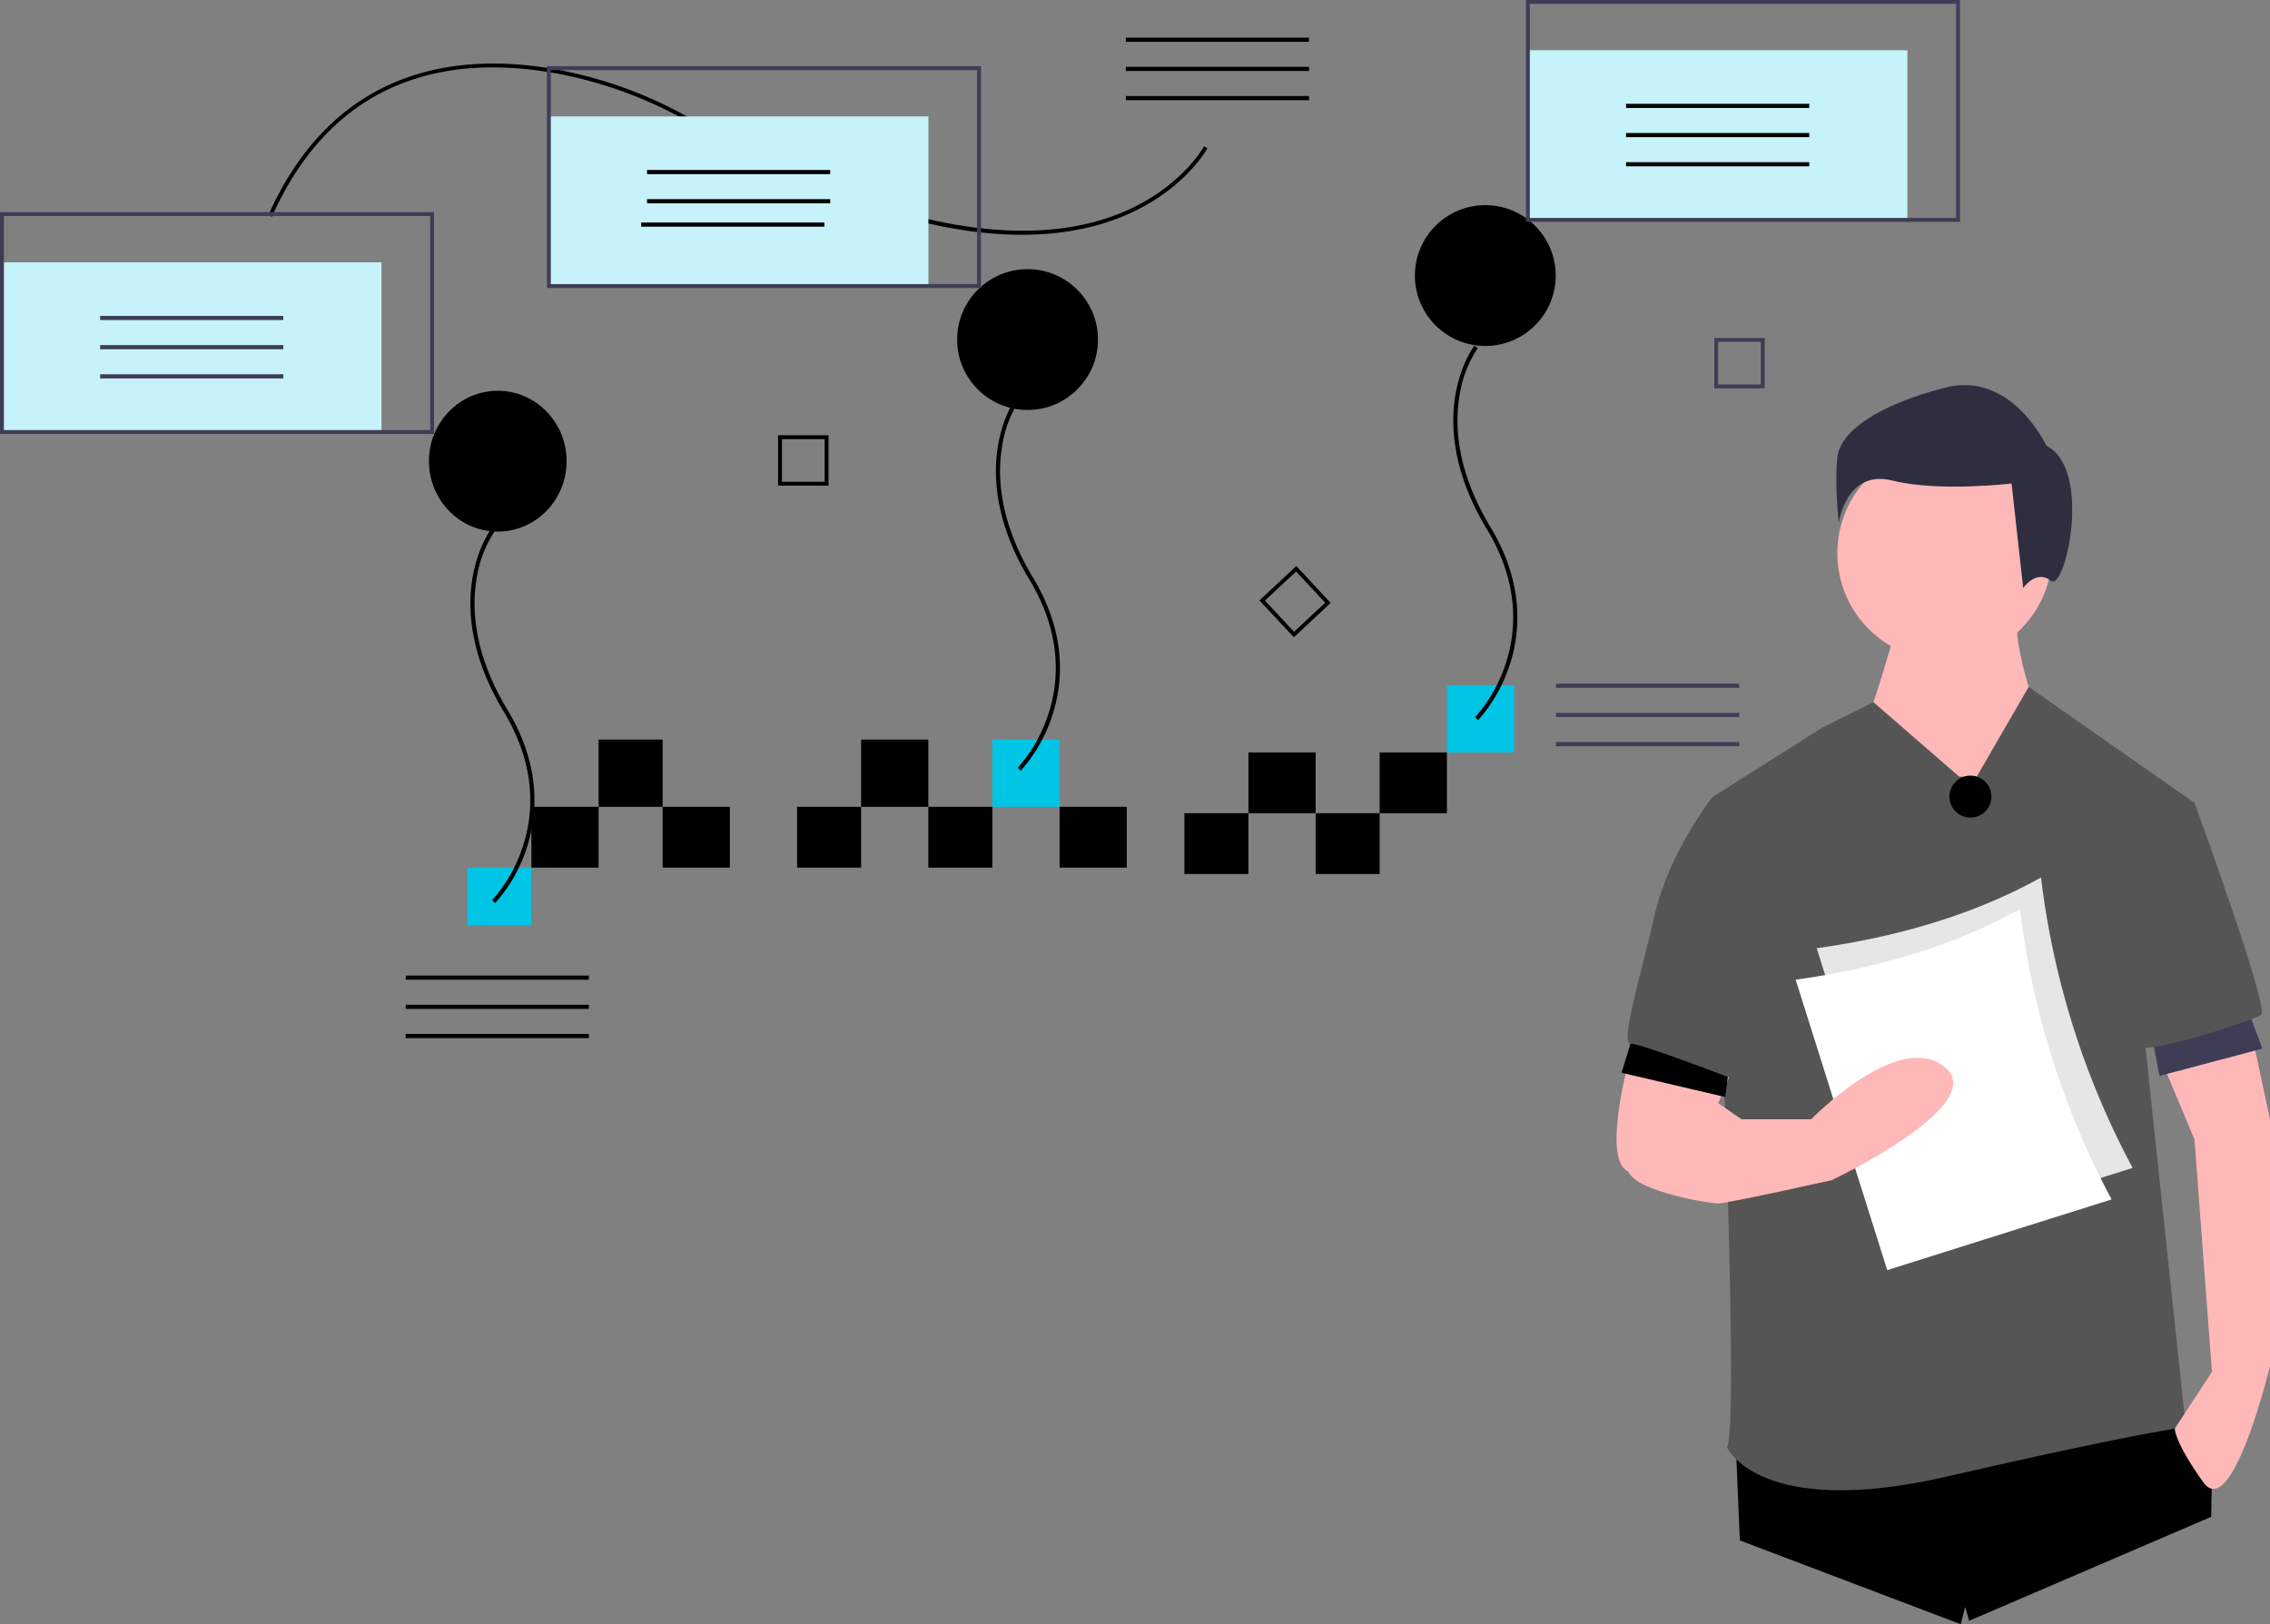 <svg xmlns="http://www.w3.org/2000/svg" width="604.129" height="432.367" viewBox="0 0 604.129 432.367"><rect x="0" y="0" width="604.129" height="432.367" fill="#808080" stroke="none"/><path d="M1018.5,743.669l-.052,2.515-.14,7.474-38.441,16.523-25.962,11.157-1.093-3.661-1.16,4.572-58.784-22.3-.911-21.532v-.005l-.2-4.785,115.157-7.731,2.259,3.46.445.687Z" transform="translate(-429.83 -349.882)"/><path d="M981.084,349.091s-7.728,27.822-9.274,27.822,14.684,21.639,14.684,21.639l23.958,13.138,8.5-35.55s-7.728-19.321-6.182-29.367Z" transform="translate(-475.876 -184.06)" fill="#ffb8b8"/><circle cx="28.595" cy="28.595" r="28.595" transform="translate(488.978 118.661)" fill="#ffb8b8"/><path d="M960.015,409.571l-22.846-19.841-13.476,6.7-29.368,18.548s7.728,166.931,3.864,173.114c0,0,8.5,19.321,58.735,7.728s63.372-13.138,63.372-13.138l-10.82-102.013,13.138-64.145-44.131-30.86-13.831,23.9Z" transform="translate(-438.578 -202.808)" fill="#555"/><path d="M851.251,557.138s-11.592,36.323-3.091,40.187a26.591,26.591,0,0,0,15.457,2.318l13.138-31.686Z" transform="translate(-414.825 -285.457)" fill="#ffb8b8"/><path d="M1143.66,545.2l6.955,32.459v65.691s-10.047,41.733-17.775,30.913-7.569-14.246-7.569-14.246l9.887-15.122-4.637-61.826L1118.2,553.578Z" transform="translate(-546.487 -279.704)" fill="#ffb8b8"/><path d="M1013.876,246.7s-9.274-20.094-27.049-15.457-27.822,11.592-28.595,18.548.386,17.389.386,17.389,1.932-14.3,14.3-11.206,31.686.773,31.686.773l3.091,27.822s3.478-5.023,7.342-1.932S1026.24,252.885,1013.876,246.7Z" transform="translate(-469.253 -128.041)" fill="#2f2e41"/><path d="M1104.09,519.145l2.8,14.533,27.392-7.267L1129.249,513Z" transform="translate(-532.174 -247.265)" fill="#3f3d56"/><path d="M837.481,523.987l-4.367,14.141,27.59,6.465,1.868-14.206Z" transform="translate(-401.563 -252.563)"/><path d="M1107.028,442.257,1124.8,443.8s20.094,54.871,17.775,56.417-30.14,10.82-34,8.5S1107.028,442.257,1107.028,442.257Z" transform="translate(-540.769 -230.084)" fill="#555"/><path d="M879.519,443.8l-6.183-1.546s-11.592,14.684-15.457,31.686-9.274,34-6.183,34,30.913,10.82,30.913,10.82Z" transform="translate(-417.59 -230.084)" fill="#555"/><circle cx="5.59" cy="5.59" r="5.59" transform="translate(518.815 206.479)"/><path d="M1031.952,560.922l-59.708,18.823-24.372-77.3q34.51-4.839,59.708-18.823A218.967,218.967,0,0,0,1031.952,560.922Z" transform="translate(-464.388 -250.022)" fill="#e6e6e6"/><path d="M1021.157,577.109l-59.709,18.823-24.367-77.3q34.51-4.839,59.709-18.823A219.072,219.072,0,0,0,1021.157,577.109Z" transform="translate(-459.186 -257.824)" fill="#fff"/><path d="M857.668,584.129s-9.274,17-6.955,22.412,21.639,8.5,23.958,8.5,30.14-6.183,30.14-6.183,42.506-20.094,30.14-30.14S899.4,592.63,899.4,592.63H880.852l-10.047-6.955Z" transform="translate(-417.377 -294.673)" fill="#ffb8b8"/><rect width="101.009" height="45.152" transform="translate(0.518 69.843)" fill="#c6f2f9"/><rect width="17.039" height="16.187" transform="translate(350.144 216.48)"/><rect width="17.039" height="16.187" transform="translate(315.214 216.48)"/><rect width="17.891" height="17.891" transform="translate(385.073 182.402)" fill="#00c5e5"/><rect width="17.891" height="16.187" transform="translate(367.182 200.293)"/><rect width="17.891" height="16.187" transform="translate(332.253 200.293)"/><rect width="17.039" height="15.335" transform="translate(124.382 230.962)" fill="#00c5e5"/><rect width="17.891" height="16.187" transform="translate(281.989 214.776)"/><rect width="17.891" height="16.187" transform="translate(176.35 214.776)"/><rect width="17.039" height="17.891" transform="translate(159.311 196.885)"/><rect width="17.039" height="16.187" transform="translate(247.06 214.776)"/><rect width="17.891" height="17.891" transform="translate(229.169 196.885)"/><rect width="17.039" height="16.187" transform="translate(212.131 214.776)"/><rect width="17.891" height="16.187" transform="translate(141.421 214.776)"/><rect width="17.891" height="17.891" transform="translate(264.099 196.885)" fill="#00c5e5"/><path d="M670.727,342.508l-9.15-9.81,9.81-9.15,9.15,9.81Zm-7.691-9.759,7.742,8.3,8.3-7.742-7.742-8.3Z" transform="translate(-326.393 -172.866)"/><path d="M427.678,269.757H414.263V256.342h13.415Zm-12.383-1.032h11.351V257.374H415.295Z" transform="translate(-207.187 -140.473)"/><path d="M908.678,219.757H895.263V206.342h13.415Zm-12.383-1.032h11.351V207.374H896.295Z" transform="translate(-439.03 -116.373)" fill="#3f3d56"/><path d="M262.784,403.96l-.793-.774a40.5,40.5,0,0,0,8.122-14.21c2.7-8.112,4.012-20.923-5.023-35.888-9.245-15.312-9.661-27.748-8.382-35.485,1.392-8.418,4.942-13.137,5.092-13.334l.88.673a31.353,31.353,0,0,0-4.89,12.907c-1.233,7.54-.8,19.675,8.248,34.665,9.267,15.348,7.894,28.515,5.111,36.857A40.793,40.793,0,0,1,262.784,403.96Z" transform="translate(-130.99 -163.574)"/><path d="M532.784,335.96l-.793-.774a40.5,40.5,0,0,0,8.122-14.21c2.7-8.112,4.012-20.923-5.023-35.888-9.245-15.312-9.661-27.748-8.382-35.485,1.392-8.418,4.942-13.137,5.092-13.334l.88.673a31.353,31.353,0,0,0-4.89,12.907c-1.233,7.54-.8,19.675,8.248,34.666,9.267,15.348,7.894,28.515,5.111,36.857A40.794,40.794,0,0,1,532.784,335.96Z" transform="translate(-261.131 -130.798)"/><path d="M767.784,309.96l-.793-.774a40.5,40.5,0,0,0,8.122-14.21c2.7-8.112,4.012-20.923-5.023-35.888-9.245-15.312-9.661-27.748-8.382-35.485,1.392-8.418,4.942-13.137,5.092-13.334l.88.673a31.354,31.354,0,0,0-4.89,12.907c-1.233,7.54-.8,19.675,8.248,34.666,9.267,15.348,7.894,28.515,5.111,36.857A40.794,40.794,0,0,1,767.784,309.96Z" transform="translate(-374.401 -118.266)"/><rect width="48.749" height="1.108" transform="translate(26.648 84.095)" fill="#3f3d56"/><rect width="48.749" height="1.108" transform="translate(26.648 91.865)" fill="#3f3d56"/><rect width="48.749" height="1.108" transform="translate(26.648 99.635)" fill="#3f3d56"/><rect width="48.749" height="1.108" transform="translate(299.632 10.022)"/><rect width="48.749" height="1.108" transform="translate(299.632 17.792)"/><rect width="48.749" height="1.108" transform="translate(299.632 25.562)"/><rect width="48.749" height="1.108" transform="translate(414.11 181.997)" fill="#3f3d56"/><rect width="48.749" height="1.108" transform="translate(414.11 189.767)" fill="#3f3d56"/><rect width="48.749" height="1.108" transform="translate(414.11 197.537)" fill="#3f3d56"/><rect width="48.749" height="1.108" transform="translate(107.973 259.697)"/><rect width="48.749" height="1.108" transform="translate(107.973 267.467)"/><rect width="48.749" height="1.108" transform="translate(107.973 275.236)"/><path d="M152.36,105.69c8.423-18.893,21.117-31.321,37.731-36.939,12.335-4.171,26.6-4.565,42.4-1.172a113.384,113.384,0,0,1,33.127,12.868c54.847,31.831,88.755,32.114,107.542,26.746,20.6-5.885,28.139-19.7,28.213-19.834l.915.485c-.075.142-7.786,14.314-28.8,20.333-12.116,3.47-26.273,3.614-42.077.426-19.669-3.968-41.979-13.139-66.311-27.26a112.356,112.356,0,0,0-32.824-12.751c-25.912-5.566-60.646-3.574-78.967,37.52Z" transform="translate(-80.949 -48.389)"/><ellipse cx="18.317" cy="18.742" rx="18.317" ry="18.742" transform="translate(114.159 104.025)"/><circle cx="18.742" cy="18.742" r="18.742" transform="translate(254.727 71.651)"/><circle cx="18.742" cy="18.742" r="18.742" transform="translate(376.553 54.613)"/><path d="M130.013,200.707H14.5V141.655H130.013ZM15.536,199.671H128.977v-56.98H15.536Z" transform="translate(-14.5 -85.193)" fill="#3f3d56"/><rect width="101.009" height="45.152" transform="translate(146.075 30.993)" fill="#c6f2f9"/><rect width="48.749" height="1.108" transform="translate(172.205 45.246)"/><rect width="48.749" height="1.108" transform="translate(172.205 53.016)"/><rect width="48.749" height="1.108" transform="translate(170.651 59.232)"/><path d="M411.013,125.707H295.5V66.655H411.013Zm-114.477-1.036H409.977V67.691H296.536Z" transform="translate(-149.943 -49.043)" fill="#3f3d56"/><rect width="101.009" height="45.152" transform="translate(406.628 13.381)" fill="#c6f2f9"/><rect width="48.749" height="1.108" transform="translate(432.758 27.634)"/><rect width="48.749" height="1.108" transform="translate(432.758 35.404)"/><rect width="48.749" height="1.108" transform="translate(432.758 43.174)"/><path d="M914.013,91.707H798.5V32.655H914.013ZM799.536,90.671H912.977V33.691H799.536Z" transform="translate(-392.39 -32.655)" fill="#3f3d56"/></svg>
